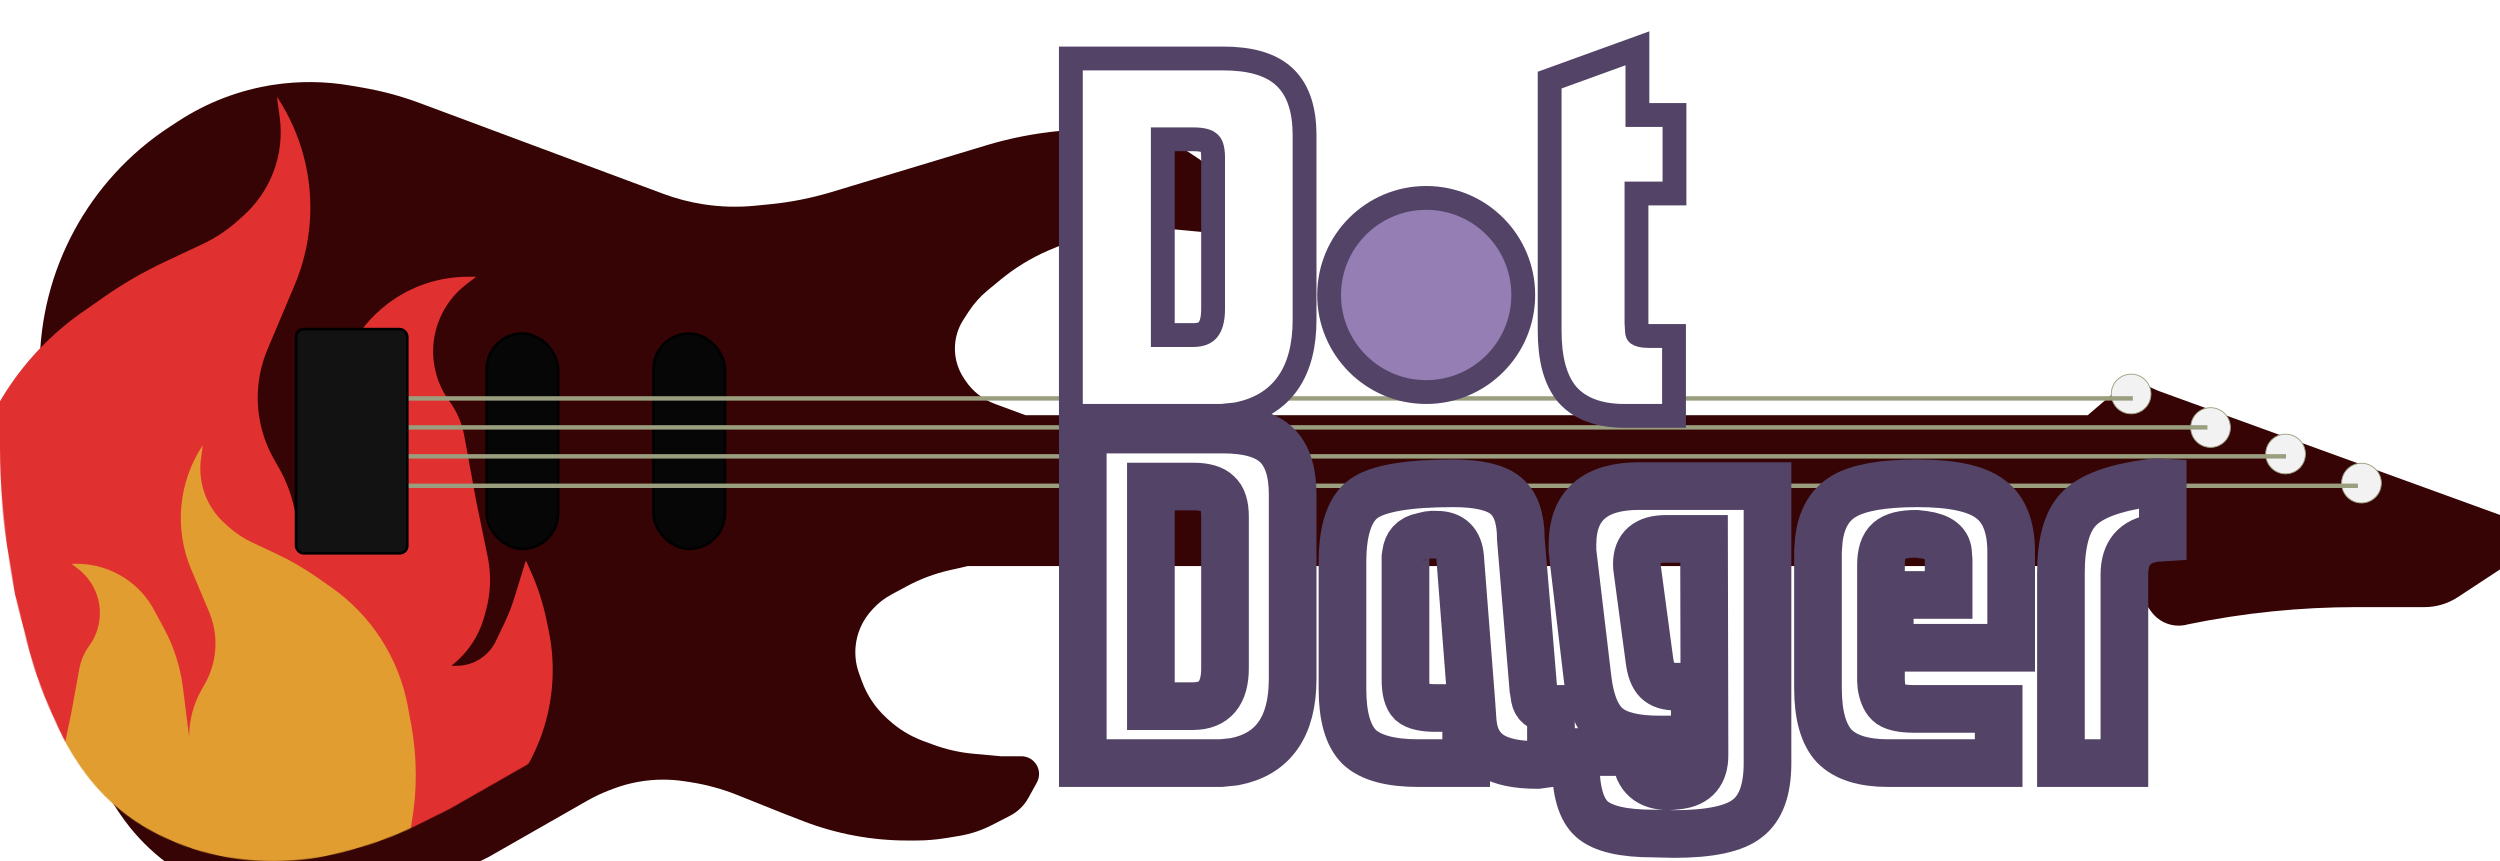 <svg width="2833" height="976" viewBox="0 0 2833 976" fill="none" xmlns="http://www.w3.org/2000/svg">
<g filter="url(#filter0_i_1029_806)">
<path d="M0 361.963V507.481C0 550.075 3.519 592.596 10.521 634.61L17 673.481L31.182 729.628C38.047 756.809 47.329 783.321 58.917 808.848L66.412 825.359C72.792 839.413 80.392 852.881 89.125 865.606L91.877 869.615C104.558 888.094 119.864 904.626 137.312 918.691C152.377 930.836 168.911 941.037 186.523 949.055L190.832 951.017C214.813 961.933 240.272 969.257 266.388 972.751L270.222 973.264C288.699 975.736 307.369 976.448 325.98 975.389L327.275 975.315C348.7 974.096 369.938 970.64 390.645 965.005L400.356 962.362C425.725 955.458 450.359 946.094 473.908 934.403L509 916.981L620.313 853.438C628.426 848.807 636.883 844.807 645.609 841.473L649.506 839.984C667.682 833.041 686.975 829.481 706.432 829.481C714.466 829.481 722.488 830.088 730.43 831.296L736.729 832.255C755.182 835.063 773.251 839.981 790.582 846.914L844.5 868.481L864.808 876.342C902.609 890.975 942.793 898.481 983.328 898.481H992.6C1004.51 898.481 1016.41 897.497 1028.16 895.538L1042.11 893.213C1054.96 891.071 1067.4 886.946 1078.98 880.985L1099.54 870.405C1108.32 865.891 1115.55 858.871 1120.32 850.238L1129.97 832.794C1133.92 825.65 1133.15 816.826 1128.03 810.468C1124.22 805.734 1118.46 802.981 1112.39 802.981H1089L1058.06 800.142C1042.42 798.708 1027.04 795.225 1012.31 789.785L1001.11 785.649C986.513 780.256 973.112 772.052 961.67 761.501L959.16 759.187C946.897 747.879 937.507 733.811 931.769 718.148L928.554 709.373C924.262 697.656 923.162 685.008 925.366 672.726C927.739 659.506 933.845 647.24 942.963 637.378L944.595 635.612C950.491 629.236 957.403 623.88 965.049 619.762L982.357 610.443C997.715 602.173 1014.12 596.021 1031.13 592.156L1051.7 587.481H2325.23L2354.16 600.581C2364.86 605.429 2374.1 613.009 2380.95 622.56L2392.73 638.989C2402.18 652.173 2418.91 657.977 2434.5 653.481C2497.34 640.515 2561.33 633.981 2625.49 633.981H2702.5C2715.87 633.981 2728.96 630.069 2740.13 622.726L2825 566.981L2826.95 565.752C2835.78 560.184 2834.65 546.967 2825 542.981L2401 388.981L2390.71 384.427C2378.26 378.914 2363.78 380.662 2353 388.981L2320.83 416.481H1117.19L1113 414.981L1082.57 403.756C1068.88 398.703 1057.14 389.437 1049.04 377.291L1047.23 374.577C1039.03 362.275 1035.62 347.393 1037.66 332.748C1038.87 324.009 1041.98 315.643 1046.78 308.235L1052.46 299.444C1058.45 290.19 1065.83 281.911 1074.33 274.895L1088.57 263.145C1104.78 249.767 1122.77 238.704 1142.02 230.272L1143.83 229.478C1168.76 218.559 1195.36 211.936 1222.51 209.89L1275.27 205.913C1279.08 205.625 1282.91 205.66 1286.72 206.017L1337.06 210.737C1349.9 211.941 1361 201.836 1361 188.936C1361 184.411 1359.6 179.997 1356.99 176.301L1340.54 153.028C1332.58 141.761 1322.6 132.067 1311.11 124.439L1303.57 119.436C1282.81 105.656 1259.12 96.917 1234.38 93.913L1223.99 92.651C1209.37 90.876 1194.61 90.687 1179.95 92.087L1155.55 94.417C1127.25 97.12 1099.29 102.621 1072.08 110.839L897.431 163.583C874.532 170.498 851.011 175.158 827.206 177.495L810.477 179.137C791.234 181.025 771.831 180.508 752.716 177.595C736.947 175.192 721.467 171.173 706.521 165.602L430.609 62.762C409.582 54.925 387.869 49.075 365.751 45.286L351.856 42.907C323.138 37.988 293.817 37.712 265.012 42.089C226.455 47.949 189.606 62.025 156.963 83.366L147.298 89.685C55.392 149.768 0 252.16 0 361.963Z" fill="#360404"/>
</g>
<mask id="mask0_1029_806" style="mask-type:alpha" maskUnits="userSpaceOnUse" x="0" y="39" width="2833" height="937">
<path d="M0 361.963V507.481C0 550.075 3.519 592.596 10.521 634.61L17 673.481L31.182 729.628C38.047 756.809 47.329 783.321 58.917 808.848L66.412 825.359C72.792 839.413 80.392 852.881 89.125 865.606L91.877 869.615C104.558 888.094 119.864 904.626 137.312 918.691C152.377 930.836 168.911 941.037 186.523 949.055L190.832 951.017C214.813 961.933 240.272 969.257 266.388 972.751L270.222 973.264C288.699 975.736 307.369 976.448 325.98 975.389L327.275 975.315C348.7 974.096 369.938 970.64 390.645 965.005L400.356 962.362C425.725 955.458 450.359 946.094 473.908 934.403L509 916.981L620.313 853.438C628.426 848.807 636.883 844.807 645.609 841.473L649.506 839.984C667.682 833.041 686.975 829.481 706.432 829.481C714.466 829.481 722.488 830.088 730.43 831.296L736.729 832.255C755.182 835.063 773.251 839.981 790.582 846.914L844.5 868.481L864.808 876.342C902.609 890.975 942.793 898.481 983.328 898.481H992.6C1004.51 898.481 1016.41 897.497 1028.16 895.538L1042.11 893.213C1054.96 891.071 1067.4 886.946 1078.98 880.985L1099.54 870.405C1108.32 865.891 1115.55 858.871 1120.32 850.238L1129.97 832.794C1133.92 825.65 1133.15 816.826 1128.03 810.468C1124.22 805.734 1118.46 802.981 1112.39 802.981H1089L1058.06 800.142C1042.42 798.708 1027.04 795.225 1012.31 789.785L1001.11 785.649C986.513 780.256 973.112 772.052 961.67 761.501L959.16 759.187C946.897 747.879 937.507 733.811 931.769 718.148L928.554 709.373C924.262 697.656 923.162 685.008 925.366 672.726C927.739 659.506 933.845 647.24 942.963 637.378L944.595 635.612C950.491 629.236 957.403 623.88 965.049 619.762L982.357 610.443C997.715 602.173 1014.12 596.021 1031.13 592.156L1051.7 587.481H2325.23L2354.16 600.581C2364.86 605.429 2374.1 613.009 2380.95 622.56L2392.73 638.989C2402.18 652.173 2418.91 657.977 2434.5 653.481C2497.34 640.515 2561.33 633.981 2625.49 633.981H2702.5C2715.87 633.981 2728.96 630.069 2740.13 622.726L2825 566.981L2826.95 565.752C2835.78 560.184 2834.65 546.967 2825 542.981L2401 388.981L2390.71 384.427C2378.26 378.914 2363.78 380.662 2353 388.981L2320.83 416.481H1117.19L1113 414.981L1082.57 403.756C1068.88 398.703 1057.14 389.437 1049.04 377.291L1047.23 374.577C1039.03 362.275 1035.62 347.393 1037.66 332.748C1038.87 324.009 1041.98 315.643 1046.78 308.235L1052.46 299.444C1058.45 290.19 1065.83 281.911 1074.33 274.895L1088.57 263.145C1104.78 249.767 1122.77 238.704 1142.02 230.272L1143.83 229.478C1168.76 218.559 1195.36 211.936 1222.51 209.89L1275.27 205.913C1279.08 205.625 1282.91 205.66 1286.72 206.017L1337.06 210.737C1349.9 211.941 1361 201.836 1361 188.936C1361 184.411 1359.6 179.997 1356.99 176.301L1340.54 153.028C1332.58 141.761 1322.6 132.067 1311.11 124.439L1303.57 119.436C1282.81 105.656 1259.12 96.917 1234.38 93.913L1223.99 92.651C1209.37 90.876 1194.61 90.687 1179.95 92.087L1155.55 94.417C1127.25 97.12 1099.29 102.621 1072.08 110.839L897.431 163.583C874.532 170.498 851.011 175.158 827.206 177.495L810.477 179.137C791.234 181.025 771.831 180.508 752.716 177.595C736.947 175.192 721.467 171.173 706.521 165.602L430.609 62.762C409.582 54.925 387.869 49.075 365.751 45.286L351.856 42.907C323.138 37.988 293.817 37.712 265.012 42.089C226.455 47.949 189.606 62.025 156.963 83.366L147.298 89.685C55.392 149.768 0 252.16 0 361.963Z" fill="#D9D9D9"/>
</mask>
<g mask="url(#mask0_1029_806)">
<path d="M303.133 395.88L333.896 322.977C363.277 253.348 355.915 173.574 314.349 110.456C314.195 110.222 313.83 110.358 313.868 110.636L316.897 132.32C319.906 153.863 317.32 175.818 309.39 196.074C302.202 214.431 290.833 230.859 276.184 244.052L269.586 249.995C257.577 260.81 244.039 269.796 229.407 276.66L187.518 296.312C162.989 307.819 139.494 321.409 117.289 336.933L93.179 353.789C59.415 377.395 30.497 407.264 7.994 441.774C-15.321 477.531 -31.29 517.569 -38.984 559.556L-44.647 590.461C-54.803 645.879 -55.085 702.656 -45.482 758.172L-38.091 800.896C-30.951 842.174 -18.072 882.252 0.17 919.963C27.785 977.05 67.171 1027.65 115.74 1068.42L119.123 1071.26C140.106 1088.88 162.589 1104.62 186.315 1118.32L229.921 1143.5C232.044 1144.72 234.025 1146.18 235.826 1147.85L238.333 1150.16C250.896 1161.76 270.61 1160.47 281.556 1147.33C282.659 1146.01 283.874 1144.78 285.187 1143.67L354.781 1084.67L415.769 1041.1L479.21 993.574C500.557 977.581 520.425 959.702 538.572 940.153L567.596 908.889C586.32 888.719 601.094 865.215 611.15 839.596C626.801 799.722 630.471 756.146 621.71 714.216L619.086 701.661C615.278 683.433 609.544 665.662 601.981 648.645L596.461 636.227C596.278 635.814 595.681 635.85 595.549 636.281L583.101 676.737C580.042 686.677 576.258 696.379 571.778 705.765L561.888 726.487C559.908 730.636 557.357 734.487 554.309 737.928C544.962 748.481 531.541 754.522 517.444 754.522H511.296C529.663 740.394 542.878 720.622 548.91 698.248L550.934 690.74C556.174 671.3 556.781 650.902 552.706 631.185L539.611 567.824L526.121 493.87C523.532 479.674 517.752 466.251 509.218 454.614C487.809 425.419 484.86 386.479 501.497 354.324C507.934 341.883 517.05 330.959 528.153 322.418L539.151 313.958C539.301 313.843 539.219 313.604 539.031 313.604H530.358C500.873 313.604 472.037 322.253 447.419 338.481C426.643 352.177 409.581 370.805 397.758 392.702L380.804 424.1C363.605 455.955 352.467 490.725 347.957 526.644L337.355 611.076C337.355 582.726 330.008 554.86 316.029 530.196L310.373 520.217C292.909 489.404 287.681 453.148 295.729 418.657C297.546 410.868 300.023 403.249 303.133 395.88Z" fill="#E13030"/>
<mask id="mask1_1029_806" style="mask-type:alpha" maskUnits="userSpaceOnUse" x="-53" y="110" width="680" height="1049">
<path d="M303.133 395.88L333.896 322.977C363.277 253.348 355.915 173.574 314.349 110.456C314.195 110.222 313.83 110.358 313.868 110.636L316.897 132.32C319.906 153.863 317.32 175.818 309.39 196.074C302.202 214.431 290.833 230.859 276.184 244.052L269.586 249.995C257.577 260.81 244.039 269.796 229.407 276.66L187.518 296.312C162.989 307.819 139.494 321.409 117.289 336.933L93.179 353.789C59.415 377.395 30.497 407.264 7.994 441.774C-15.321 477.531 -31.29 517.569 -38.984 559.556L-44.647 590.461C-54.803 645.879 -55.085 702.656 -45.482 758.172L-38.091 800.896C-30.951 842.174 -18.072 882.252 0.17 919.963C27.785 977.05 67.171 1027.65 115.74 1068.42L119.123 1071.26C140.106 1088.88 162.589 1104.62 186.315 1118.32L229.921 1143.5C232.044 1144.72 234.025 1146.18 235.826 1147.85L238.333 1150.16C250.896 1161.76 270.61 1160.47 281.556 1147.33C282.659 1146.01 283.874 1144.78 285.187 1143.67L354.781 1084.67L415.769 1041.1L479.21 993.574C500.557 977.581 520.425 959.702 538.572 940.153L567.596 908.889C586.32 888.719 601.094 865.215 611.15 839.596C626.801 799.722 630.471 756.146 621.71 714.216L619.086 701.661C615.278 683.433 609.544 665.662 601.981 648.645L596.461 636.227C596.278 635.814 595.681 635.85 595.549 636.281L583.101 676.737C580.042 686.677 576.258 696.379 571.778 705.765L561.888 726.487C559.908 730.636 557.357 734.487 554.309 737.928C544.962 748.481 531.541 754.522 517.444 754.522H511.296C529.663 740.394 542.878 720.622 548.91 698.248L550.934 690.74C556.174 671.3 556.781 650.902 552.706 631.185L539.611 567.824L526.121 493.87C523.532 479.674 517.752 466.251 509.218 454.614C487.809 425.419 484.86 386.479 501.497 354.324C507.934 341.883 517.05 330.959 528.153 322.418L539.151 313.958C539.301 313.843 539.219 313.604 539.031 313.604H530.358C500.873 313.604 472.037 322.253 447.419 338.481C426.643 352.177 409.581 370.805 397.758 392.702L380.804 424.1C363.605 455.955 352.467 490.725 347.957 526.644L337.355 611.076C337.355 582.726 330.008 554.86 316.029 530.196L310.373 520.217C292.909 489.404 287.681 453.148 295.729 418.657C297.546 410.868 300.023 403.249 303.133 395.88Z" fill="#E13030"/>
</mask>
<g mask="url(#mask1_1029_806)">
<path d="M236.863 693.153L216.591 645.087C197.231 599.185 202.083 546.603 229.472 504.99C229.574 504.836 229.815 504.926 229.789 505.109L227.793 519.408C225.811 533.608 227.514 548.079 232.739 561.43C237.476 573.534 244.97 584.366 254.625 593.067L258.965 596.977C266.879 604.109 275.803 610.035 285.447 614.561L313.037 627.511C329.203 635.099 344.688 644.06 359.321 654.297L375.191 665.397C397.447 680.965 416.507 700.661 431.336 723.416C446.696 746.984 457.216 773.372 462.284 801.044L466.019 821.434C472.71 857.966 472.896 895.392 466.569 931.989L461.697 960.169C456.993 987.375 448.509 1013.79 436.491 1038.65C418.293 1076.29 392.335 1109.65 360.323 1136.54L358.113 1138.39C344.284 1150.01 329.467 1160.39 313.829 1169.42L285.103 1186.02C283.704 1186.83 282.399 1187.79 281.213 1188.88L279.562 1190.41C271.284 1198.05 258.291 1197.2 251.08 1188.54C250.354 1187.67 249.553 1186.86 248.688 1186.13L202.832 1147.23L162.647 1118.51L120.851 1087.18C106.781 1076.64 93.687 1064.85 81.727 1051.96L62.613 1031.36C50.271 1018.06 40.534 1002.56 33.907 985.667C23.595 959.383 21.177 930.66 26.949 903.022L28.679 894.74C31.189 882.722 34.967 871.005 39.951 859.786L43.587 851.602C43.707 851.33 44.101 851.353 44.188 851.638L52.391 878.309C54.406 884.861 56.899 891.256 59.85 897.443L66.368 911.107C67.672 913.841 69.352 916.378 71.36 918.646C77.519 925.603 86.366 929.587 95.658 929.587H99.703C87.601 920.273 78.894 907.24 74.921 892.495L73.585 887.535C70.132 874.722 69.732 861.277 72.417 848.282L81.046 806.507L89.934 757.753C91.641 748.394 95.449 739.545 101.073 731.872C115.18 712.625 117.123 686.959 106.162 665.762C101.919 657.558 95.909 650.354 88.59 644.72L81.349 639.147C81.25 639.072 81.304 638.914 81.428 638.914H87.132C106.566 638.914 125.573 644.618 141.797 655.318C155.484 664.344 166.722 676.62 174.508 691.048L185.689 711.765C197.019 732.76 204.356 755.676 207.327 779.348L214.314 835.021C214.314 816.331 219.156 797.96 228.368 781.698L232.091 775.125C243.6 754.81 247.045 730.909 241.742 708.17C240.544 703.035 238.912 698.011 236.863 693.153Z" fill="#E19D30"/>
</g>
<rect x="551.5" y="377.981" width="81" height="244" rx="40.5" fill="#060606" stroke="black" stroke-width="3"/>
<rect x="740.5" y="377.981" width="81" height="244" rx="40.5" fill="#060606" stroke="black" stroke-width="3"/>
<circle cx="2415" cy="446.481" r="22.5" fill="#F2F2F2" stroke="#9A9E7E"/>
<circle cx="2676" cy="547.481" r="22.5" fill="#F2F2F2" stroke="#9A9E7E"/>
<circle cx="2590" cy="514.481" r="22.5" fill="#F2F2F2" stroke="#9A9E7E"/>
<circle cx="2505" cy="484.481" r="22.5" fill="#F2F2F2" stroke="#9A9E7E"/>
<path d="M2416.94 451.481H415M2501.46 484.31H415M2590.48 517.139H415M2672 550.481H415" stroke="#9A9E7E" stroke-width="5"/>
<rect x="335.5" y="372.981" width="126" height="254" rx="8.5" fill="#121212" stroke="black" stroke-width="3"/>
</g>
<g filter="url(#filter1_d_1029_806)">
<path d="M1353.06 434.628L1353.64 434.569L1354.2 434.462C1379.06 429.727 1398.94 418.194 1412.33 399.177C1425.49 380.471 1431.33 356.015 1431.33 327.225V118.275C1431.33 90.633 1424.83 67.474 1408.71 52.278C1392.74 37.221 1368.38 31.275 1339.08 31.275H1180H1166.5V44.775V422.775V436.275H1180H1336.45H1337.15L1337.84 436.203L1353.06 434.628ZM1323.23 126.771L1323.55 127.089L1323.89 127.385C1325.05 128.405 1327.68 132.18 1327.68 143.475V315.15C1327.68 327.933 1324.94 335.005 1321.79 338.746C1319.02 342.04 1314.27 344.7 1304.95 344.7H1270.68V122.85H1304.95C1317.26 122.85 1321.89 125.432 1323.23 126.771ZM1807.46 331.004V184.275H1837.01H1850.51V170.775V108.825V95.325H1837.01H1808.51V39V19.75L1790.41 26.307L1717.96 52.557L1709.06 55.782V65.25V339.825C1709.06 370.089 1714.8 395.142 1729.03 412.046L1729.16 412.193L1729.29 412.336C1744.35 429.222 1766.97 436.275 1793.96 436.275H1836.49H1849.99V422.775V359.25V345.75H1836.49H1821.26C1813.57 345.75 1810.23 344.282 1809.11 343.467C1808.69 343.165 1808.54 342.94 1808.43 342.687C1808.28 342.361 1807.99 341.521 1807.99 339.825V339.404L1807.96 338.983L1807.46 331.004Z" fill="white" stroke="#524367" stroke-width="27"/>
<circle cx="1569.15" cy="299.275" r="110" fill="#947EB4" stroke="#524367" stroke-width="27"/>
<mask id="path-16-outside-1_1029_806" maskUnits="userSpaceOnUse" x="1153" y="424.775" width="1278" height="513" fill="black">
<rect fill="white" x="1153" y="424.775" width="1278" height="513"/>
<path d="M1351.68 828.2L1336.45 829.775H1180V451.775H1339.08C1367.08 451.775 1387.2 457.55 1399.45 469.1C1411.7 480.65 1417.83 499.375 1417.83 525.275V734.225C1417.83 788.475 1395.78 819.8 1351.68 828.2ZM1341.18 550.475C1341.18 537.875 1338.38 529.125 1332.78 524.225C1327.53 518.975 1318.25 516.35 1304.95 516.35H1257.18V765.2H1304.95C1329.1 765.2 1341.18 750.85 1341.18 722.15V550.475Z"/>
<path d="M1695.31 831.875C1671.86 831.875 1654.36 828.2 1642.81 820.85C1631.26 813.5 1624.44 802.125 1622.34 786.725L1621.81 782L1620.24 759.425L1607.64 596.675C1606.24 579.525 1597.49 570.95 1581.39 570.95C1578.59 570.95 1575.96 570.95 1573.51 570.95C1573.16 570.95 1570.19 571.65 1564.59 573.05C1558.99 574.1 1554.61 576.375 1551.46 579.875C1548.66 583.025 1546.91 587.225 1546.21 592.475L1545.69 596.15V735.275C1545.69 747.875 1547.96 756.45 1552.51 761C1557.41 765.2 1566.51 767.3 1579.81 767.3H1614.46V829.775H1560.39C1528.54 829.775 1506.14 823.65 1493.19 811.4C1480.59 798.8 1474.29 776.925 1474.29 745.775V602.45C1474.29 565.7 1482.34 541.55 1498.44 530C1514.54 518.45 1548.31 512.675 1599.76 512.675C1628.46 512.675 1648.41 517.4 1659.61 526.85C1670.81 536.3 1676.41 552.575 1676.41 575.675L1690.59 745.775L1691.11 748.4L1692.16 755.75C1693.56 763.1 1698.46 767.3 1706.86 768.35H1710.54V829.775L1695.31 831.875Z"/>
<path d="M1849.89 910.1L1826.79 909.575C1792.49 909.575 1769.22 904.15 1756.97 893.3C1744.72 882.45 1738.59 861.45 1738.59 830.3L1738.07 817.175H1806.32L1806.84 823.475C1808.94 845.175 1821.37 856.025 1844.12 856.025C1846.22 856.025 1850.07 855.675 1855.67 854.975C1874.92 852.525 1884.54 841.15 1884.54 820.85L1884.02 575.675H1840.97C1818.92 575.675 1807.89 585.125 1807.89 604.025C1807.89 606.825 1808.07 609.1 1808.42 610.85L1822.07 712.7C1823.47 723.9 1826.44 731.775 1830.99 736.325C1835.54 740.875 1842.72 743.15 1852.52 743.15H1873.52V803H1833.09C1805.44 803 1785.84 798.1 1774.29 788.3C1762.74 778.5 1755.39 760.825 1752.24 735.275L1735.97 598.25C1735.62 595.45 1735.27 592.475 1734.92 589.325C1734.92 586.175 1734.92 583.725 1734.92 581.975C1734.92 537.875 1760.12 515.825 1810.52 515.825H1955.94V829.775C1955.94 859.875 1948.42 880.7 1933.37 892.25C1918.67 904.15 1890.84 910.1 1849.89 910.1Z"/>
<path d="M2094.5 699.05V639.2H2161.18V599.825L2160.65 593C2160.65 580.75 2151.55 573.4 2133.35 570.95L2124.43 569.9C2109.73 569.9 2099.4 572.525 2093.45 577.775C2087.5 583.025 2084.53 592.125 2084.53 605.075V736.325L2085.05 743.15C2086.8 752.95 2090.13 759.6 2095.03 763.1C2100.28 766.6 2109.55 768.35 2122.85 768.35H2217.88V829.775H2092.93C2064.58 829.775 2044.1 823.3 2031.5 810.35C2019.25 797.05 2013.13 775.175 2013.13 744.725V589.325L2014.18 576.2C2016.98 553.1 2026.43 536.825 2042.53 527.375C2058.98 517.575 2086.8 512.675 2126 512.675C2165.55 512.675 2193.03 518.625 2208.43 530.525C2224.18 542.075 2232.05 562.025 2232.05 590.375V699.05H2094.5Z"/>
<path d="M2395.55 574.625C2372.1 577.775 2360.37 591.6 2360.37 616.1V829.775H2288.45V614.525C2288.45 580.225 2295.1 556.075 2308.4 542.075C2322.05 527.725 2347.95 517.925 2386.1 512.675C2392.75 511.625 2398.7 511.275 2403.95 511.625V574.1L2395.55 574.625Z"/>
</mask>
<path d="M1351.68 828.2L1336.45 829.775H1180V451.775H1339.08C1367.08 451.775 1387.2 457.55 1399.45 469.1C1411.7 480.65 1417.83 499.375 1417.83 525.275V734.225C1417.83 788.475 1395.78 819.8 1351.68 828.2ZM1341.18 550.475C1341.18 537.875 1338.38 529.125 1332.78 524.225C1327.53 518.975 1318.25 516.35 1304.95 516.35H1257.18V765.2H1304.95C1329.1 765.2 1341.18 750.85 1341.18 722.15V550.475Z" fill="white"/>
<path d="M1695.31 831.875C1671.86 831.875 1654.36 828.2 1642.81 820.85C1631.26 813.5 1624.44 802.125 1622.34 786.725L1621.81 782L1620.24 759.425L1607.64 596.675C1606.24 579.525 1597.49 570.95 1581.39 570.95C1578.59 570.95 1575.96 570.95 1573.51 570.95C1573.16 570.95 1570.19 571.65 1564.59 573.05C1558.99 574.1 1554.61 576.375 1551.46 579.875C1548.66 583.025 1546.91 587.225 1546.21 592.475L1545.69 596.15V735.275C1545.69 747.875 1547.96 756.45 1552.51 761C1557.41 765.2 1566.51 767.3 1579.81 767.3H1614.46V829.775H1560.39C1528.54 829.775 1506.14 823.65 1493.19 811.4C1480.59 798.8 1474.29 776.925 1474.29 745.775V602.45C1474.29 565.7 1482.34 541.55 1498.44 530C1514.54 518.45 1548.31 512.675 1599.76 512.675C1628.46 512.675 1648.41 517.4 1659.61 526.85C1670.81 536.3 1676.41 552.575 1676.41 575.675L1690.59 745.775L1691.11 748.4L1692.16 755.75C1693.56 763.1 1698.46 767.3 1706.86 768.35H1710.54V829.775L1695.31 831.875Z" fill="white"/>
<path d="M1849.89 910.1L1826.79 909.575C1792.49 909.575 1769.22 904.15 1756.97 893.3C1744.72 882.45 1738.59 861.45 1738.59 830.3L1738.07 817.175H1806.32L1806.84 823.475C1808.94 845.175 1821.37 856.025 1844.12 856.025C1846.22 856.025 1850.07 855.675 1855.67 854.975C1874.92 852.525 1884.54 841.15 1884.54 820.85L1884.02 575.675H1840.97C1818.92 575.675 1807.89 585.125 1807.89 604.025C1807.89 606.825 1808.07 609.1 1808.42 610.85L1822.07 712.7C1823.47 723.9 1826.44 731.775 1830.99 736.325C1835.54 740.875 1842.72 743.15 1852.52 743.15H1873.52V803H1833.09C1805.44 803 1785.84 798.1 1774.29 788.3C1762.74 778.5 1755.39 760.825 1752.24 735.275L1735.97 598.25C1735.62 595.45 1735.27 592.475 1734.92 589.325C1734.92 586.175 1734.92 583.725 1734.92 581.975C1734.92 537.875 1760.12 515.825 1810.52 515.825H1955.94V829.775C1955.94 859.875 1948.42 880.7 1933.37 892.25C1918.67 904.15 1890.84 910.1 1849.89 910.1Z" fill="white"/>
<path d="M2094.5 699.05V639.2H2161.18V599.825L2160.65 593C2160.65 580.75 2151.55 573.4 2133.35 570.95L2124.43 569.9C2109.73 569.9 2099.4 572.525 2093.45 577.775C2087.5 583.025 2084.53 592.125 2084.53 605.075V736.325L2085.05 743.15C2086.8 752.95 2090.13 759.6 2095.03 763.1C2100.28 766.6 2109.55 768.35 2122.85 768.35H2217.88V829.775H2092.93C2064.58 829.775 2044.1 823.3 2031.5 810.35C2019.25 797.05 2013.13 775.175 2013.13 744.725V589.325L2014.18 576.2C2016.98 553.1 2026.43 536.825 2042.53 527.375C2058.98 517.575 2086.8 512.675 2126 512.675C2165.55 512.675 2193.03 518.625 2208.43 530.525C2224.18 542.075 2232.05 562.025 2232.05 590.375V699.05H2094.5Z" fill="white"/>
<path d="M2395.55 574.625C2372.1 577.775 2360.37 591.6 2360.37 616.1V829.775H2288.45V614.525C2288.45 580.225 2295.1 556.075 2308.4 542.075C2322.05 527.725 2347.95 517.925 2386.1 512.675C2392.75 511.625 2398.7 511.275 2403.95 511.625V574.1L2395.55 574.625Z" fill="white"/>
<path d="M1351.68 828.2L1336.45 829.775H1180V451.775H1339.08C1367.08 451.775 1387.2 457.55 1399.45 469.1C1411.7 480.65 1417.83 499.375 1417.83 525.275V734.225C1417.83 788.475 1395.78 819.8 1351.68 828.2ZM1341.18 550.475C1341.18 537.875 1338.38 529.125 1332.78 524.225C1327.53 518.975 1318.25 516.35 1304.95 516.35H1257.18V765.2H1304.95C1329.1 765.2 1341.18 750.85 1341.18 722.15V550.475Z" stroke="#524367" stroke-width="54" mask="url(#path-16-outside-1_1029_806)"/>
<path d="M1695.31 831.875C1671.86 831.875 1654.36 828.2 1642.81 820.85C1631.26 813.5 1624.44 802.125 1622.34 786.725L1621.81 782L1620.24 759.425L1607.64 596.675C1606.24 579.525 1597.49 570.95 1581.39 570.95C1578.59 570.95 1575.96 570.95 1573.51 570.95C1573.16 570.95 1570.19 571.65 1564.59 573.05C1558.99 574.1 1554.61 576.375 1551.46 579.875C1548.66 583.025 1546.91 587.225 1546.21 592.475L1545.69 596.15V735.275C1545.69 747.875 1547.96 756.45 1552.51 761C1557.41 765.2 1566.51 767.3 1579.81 767.3H1614.46V829.775H1560.39C1528.54 829.775 1506.14 823.65 1493.19 811.4C1480.59 798.8 1474.29 776.925 1474.29 745.775V602.45C1474.29 565.7 1482.34 541.55 1498.44 530C1514.54 518.45 1548.31 512.675 1599.76 512.675C1628.46 512.675 1648.41 517.4 1659.61 526.85C1670.81 536.3 1676.41 552.575 1676.41 575.675L1690.59 745.775L1691.11 748.4L1692.16 755.75C1693.56 763.1 1698.46 767.3 1706.86 768.35H1710.54V829.775L1695.31 831.875Z" stroke="#524367" stroke-width="54" mask="url(#path-16-outside-1_1029_806)"/>
<path d="M1849.89 910.1L1826.79 909.575C1792.49 909.575 1769.22 904.15 1756.97 893.3C1744.72 882.45 1738.59 861.45 1738.59 830.3L1738.07 817.175H1806.32L1806.84 823.475C1808.94 845.175 1821.37 856.025 1844.12 856.025C1846.22 856.025 1850.07 855.675 1855.67 854.975C1874.92 852.525 1884.54 841.15 1884.54 820.85L1884.02 575.675H1840.97C1818.92 575.675 1807.89 585.125 1807.89 604.025C1807.89 606.825 1808.07 609.1 1808.42 610.85L1822.07 712.7C1823.47 723.9 1826.44 731.775 1830.99 736.325C1835.54 740.875 1842.72 743.15 1852.52 743.15H1873.52V803H1833.09C1805.44 803 1785.84 798.1 1774.29 788.3C1762.74 778.5 1755.39 760.825 1752.24 735.275L1735.97 598.25C1735.62 595.45 1735.27 592.475 1734.92 589.325C1734.92 586.175 1734.92 583.725 1734.92 581.975C1734.92 537.875 1760.12 515.825 1810.52 515.825H1955.94V829.775C1955.94 859.875 1948.42 880.7 1933.37 892.25C1918.67 904.15 1890.84 910.1 1849.89 910.1Z" stroke="#524367" stroke-width="54" mask="url(#path-16-outside-1_1029_806)"/>
<path d="M2094.5 699.05V639.2H2161.18V599.825L2160.65 593C2160.65 580.75 2151.55 573.4 2133.35 570.95L2124.43 569.9C2109.73 569.9 2099.4 572.525 2093.45 577.775C2087.5 583.025 2084.53 592.125 2084.53 605.075V736.325L2085.05 743.15C2086.8 752.95 2090.13 759.6 2095.03 763.1C2100.28 766.6 2109.55 768.35 2122.85 768.35H2217.88V829.775H2092.93C2064.58 829.775 2044.1 823.3 2031.5 810.35C2019.25 797.05 2013.13 775.175 2013.13 744.725V589.325L2014.18 576.2C2016.98 553.1 2026.43 536.825 2042.53 527.375C2058.98 517.575 2086.8 512.675 2126 512.675C2165.55 512.675 2193.03 518.625 2208.43 530.525C2224.18 542.075 2232.05 562.025 2232.05 590.375V699.05H2094.5Z" stroke="#524367" stroke-width="54" mask="url(#path-16-outside-1_1029_806)"/>
<path d="M2395.55 574.625C2372.1 577.775 2360.37 591.6 2360.37 616.1V829.775H2288.45V614.525C2288.45 580.225 2295.1 556.075 2308.4 542.075C2322.05 527.725 2347.95 517.925 2386.1 512.675C2392.75 511.625 2398.7 511.275 2403.95 511.625V574.1L2395.55 574.625Z" stroke="#524367" stroke-width="54" mask="url(#path-16-outside-1_1029_806)"/>
</g>
<defs>
<filter id="filter0_i_1029_806" x="0" y="39" width="2832.95" height="936.864" filterUnits="userSpaceOnUse" color-interpolation-filters="sRGB">
<feFlood flood-opacity="0" result="BackgroundImageFix"/>
<feBlend mode="normal" in="SourceGraphic" in2="BackgroundImageFix" result="shape"/>
<feColorMatrix in="SourceAlpha" type="matrix" values="0 0 0 0 0 0 0 0 0 0 0 0 0 0 0 0 0 0 127 0" result="hardAlpha"/>
<feOffset dx="45" dy="54"/>
<feComposite in2="hardAlpha" operator="arithmetic" k2="-1" k3="1"/>
<feColorMatrix type="matrix" values="0 0 0 0 0 0 0 0 0 0 0 0 0 0 0 0 0 0 0.71 0"/>
<feBlend mode="normal" in2="shape" result="effect1_innerShadow_1029_806"/>
</filter>
<filter id="filter1_d_1029_806" x="1153" y="0.5" width="1324.95" height="971.6" filterUnits="userSpaceOnUse" color-interpolation-filters="sRGB">
<feFlood flood-opacity="0" result="BackgroundImageFix"/>
<feColorMatrix in="SourceAlpha" type="matrix" values="0 0 0 0 0 0 0 0 0 0 0 0 0 0 0 0 0 0 127 0" result="hardAlpha"/>
<feOffset dx="47" dy="35"/>
<feComposite in2="hardAlpha" operator="out"/>
<feColorMatrix type="matrix" values="0 0 0 0 0 0 0 0 0 0 0 0 0 0 0 0 0 0 0.5 0"/>
<feBlend mode="normal" in2="BackgroundImageFix" result="effect1_dropShadow_1029_806"/>
<feBlend mode="normal" in="SourceGraphic" in2="effect1_dropShadow_1029_806" result="shape"/>
</filter>
</defs>
</svg>
